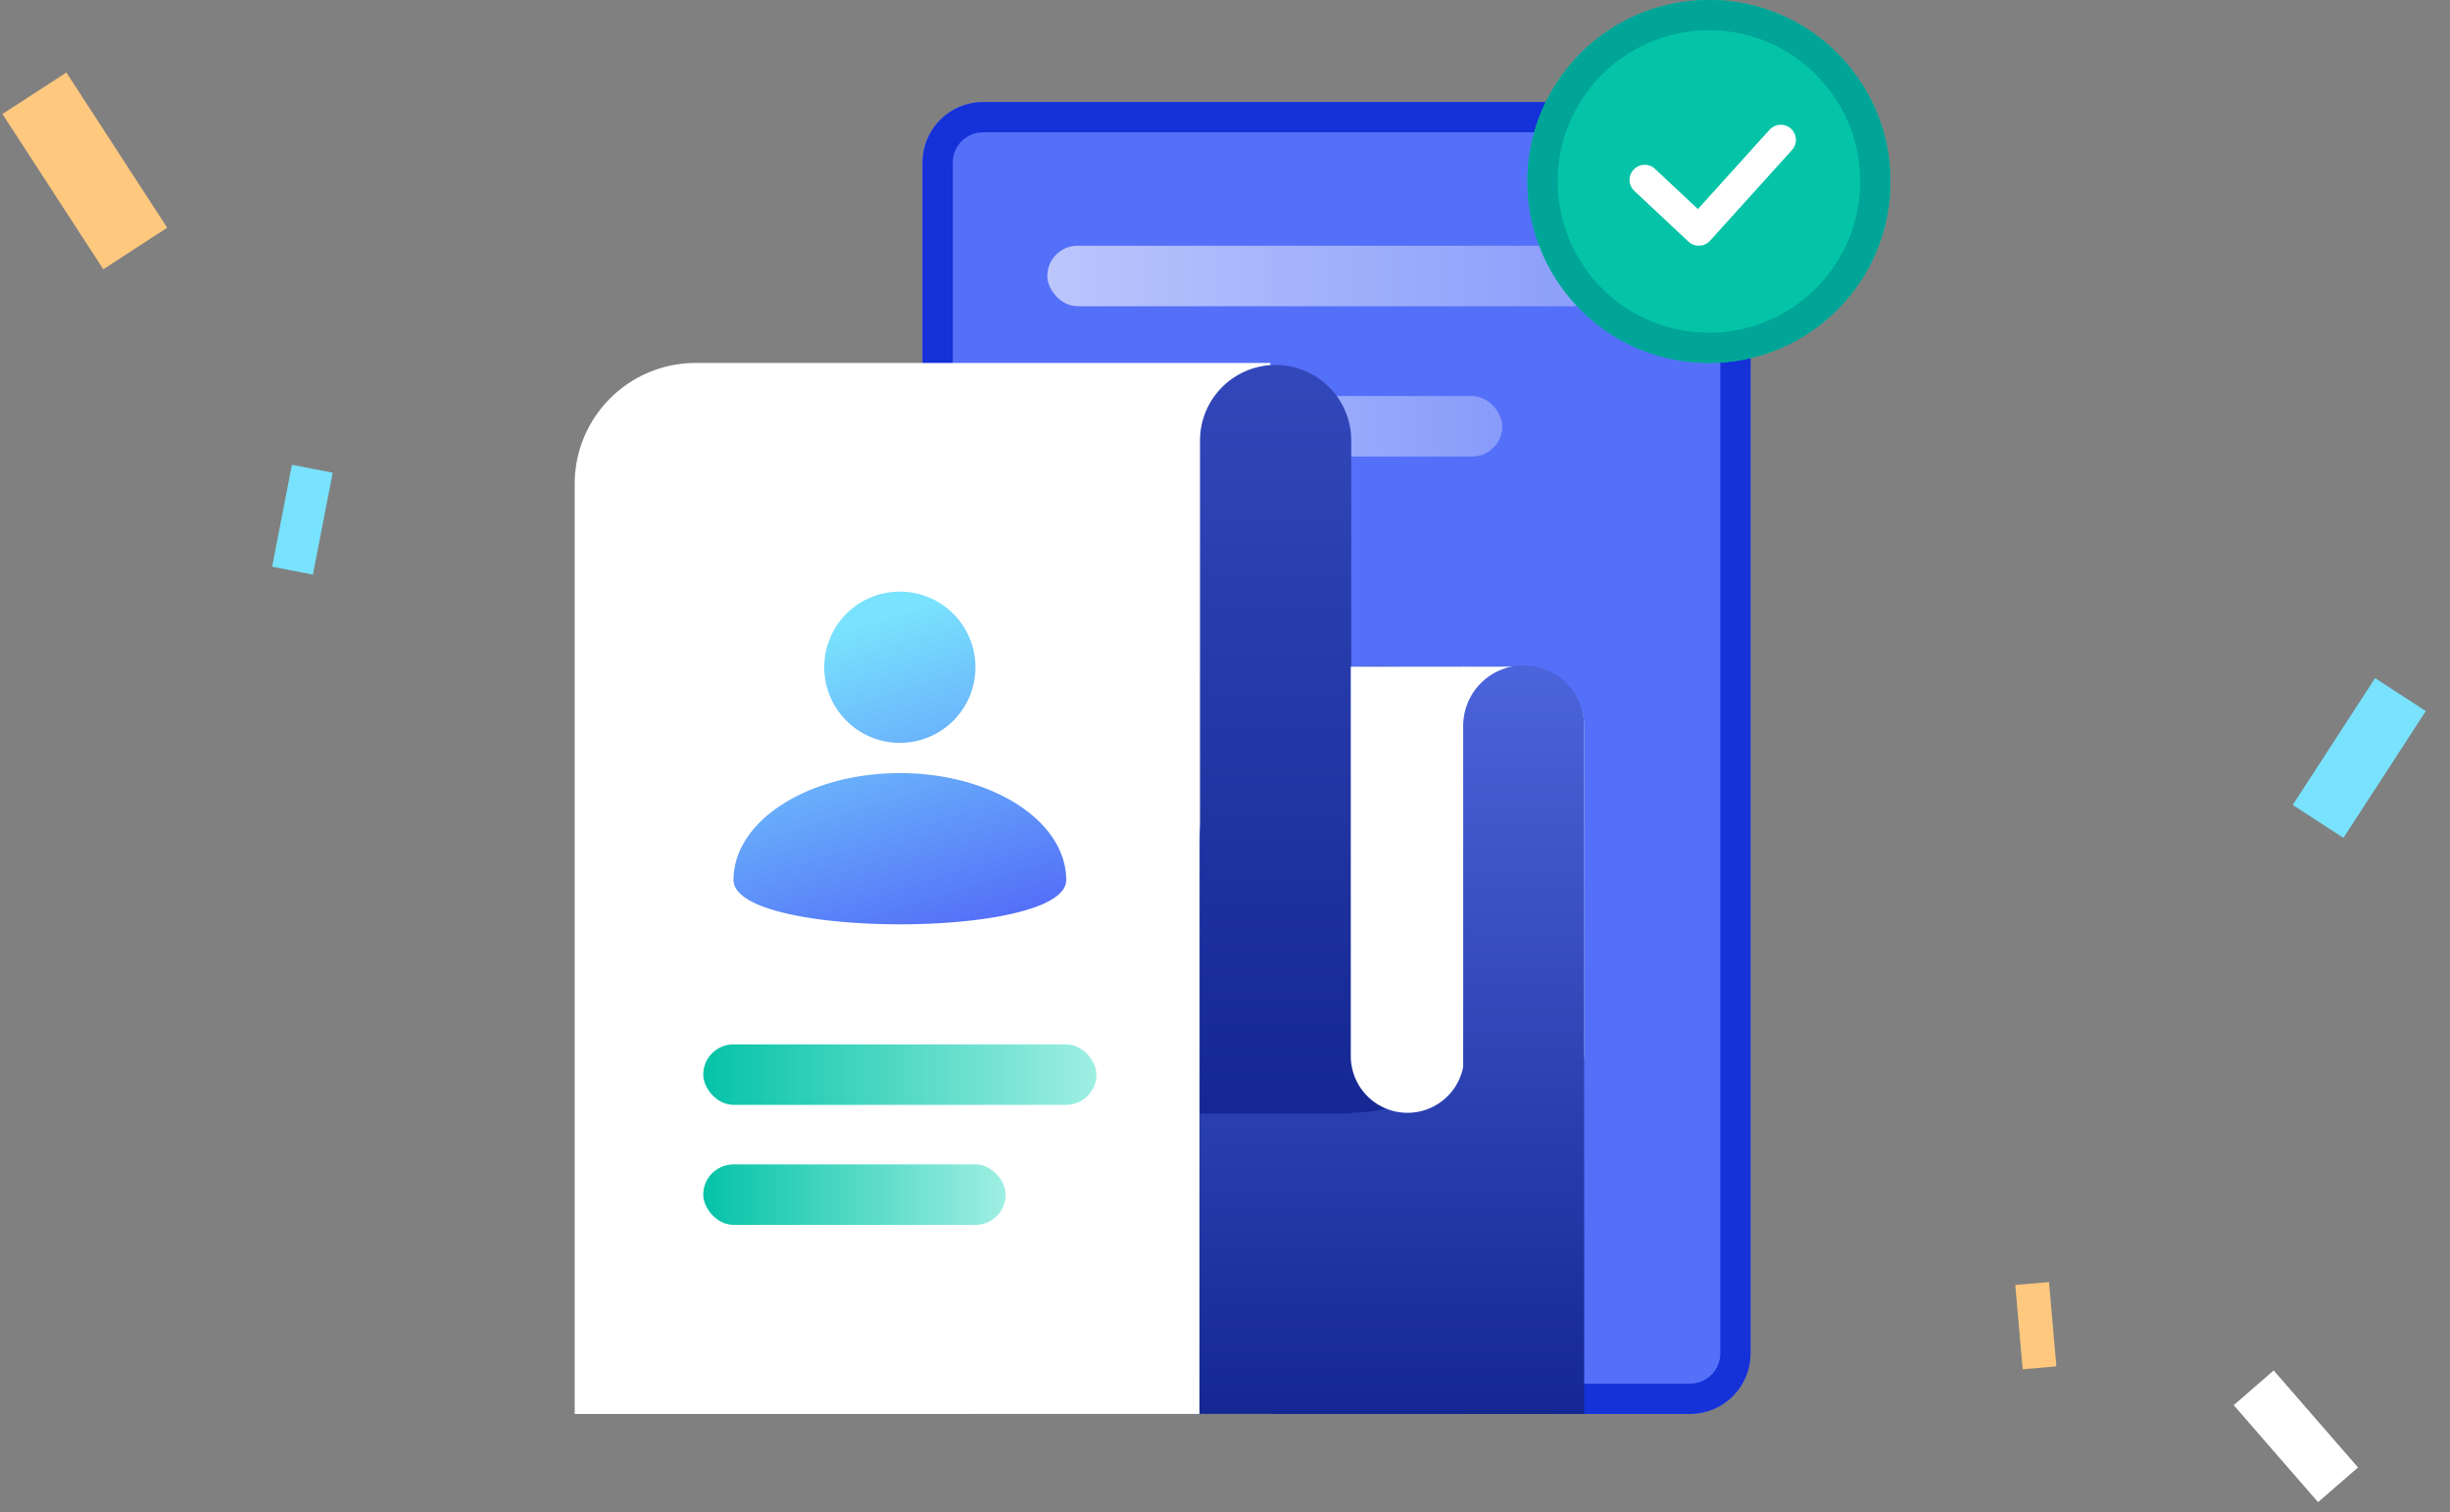 <svg xmlns="http://www.w3.org/2000/svg" width="324" height="200">
    <rect width="100%" height="100%" fill="#808080" stroke="none"/>
    <defs>
        <linearGradient id="linear-gradient" y1=".5" x2="1" y2=".5" gradientUnits="objectBoundingBox">
            <stop offset="0" stop-color="#fff" stop-opacity=".6"/>
            <stop offset="1" stop-color="#fff" stop-opacity=".302"/>
        </linearGradient>
        <linearGradient id="linear-gradient-3" x1=".5" x2=".5" y2="1" gradientUnits="objectBoundingBox">
            <stop offset="0" stop-color="#4c64db"/>
            <stop offset="1" stop-color="#142792"/>
        </linearGradient>
        <linearGradient id="linear-gradient-4" x1=".5" x2=".5" y2="1" gradientUnits="objectBoundingBox">
            <stop offset="0" stop-color="#3248ba"/>
            <stop offset="1" stop-color="#142792"/>
        </linearGradient>
        <linearGradient id="linear-gradient-7" y1=".5" x2="1" y2=".5" gradientUnits="objectBoundingBox">
            <stop offset="0" stop-color="#05c3a7"/>
            <stop offset="1" stop-color="#9fefe3"/>
        </linearGradient>
        <linearGradient id="linear-gradient-9" x1=".439" y1=".083" x2=".727" y2="1" gradientUnits="objectBoundingBox">
            <stop offset="0" stop-color="#79e2fd"/>
            <stop offset="1" stop-color="#5470f8"/>
        </linearGradient>
        <style>
            .cls-4{fill:#fff}.cls-3{fill:url(#linear-gradient)}.cls-5{fill:url(#linear-gradient-3)}.cls-6{fill:url(#linear-gradient-4)}.cls-7{fill:url(#linear-gradient-7)}.cls-9{fill:#ffc87f}.cls-10{fill:#79e2fd}.cls-14{fill:none}.cls-13{stroke:none}
        </style>
    </defs>
    <g id="img_signup_congratulation" transform="translate(-798 -492)">
        <g id="그룹_2912" data-name="그룹 2912" transform="translate(874 505.5)">
            <g id="그룹_2911" data-name="그룹 2911">
                <g id="사각형_7489" data-name="사각형 7489" transform="translate(46)" style="stroke-width:4px;stroke-linejoin:round;fill:#5470f8;stroke:#1531d8">
                    <rect class="cls-13" width="109.5" height="173.501" rx="8"/>
                    <rect class="cls-14" x="2" y="2" width="105.5" height="169.501" rx="6"/>
                </g>
                <rect id="사각형_7501" data-name="사각형 7501" class="cls-3" width="76" height="8" rx="4" transform="translate(62.5 19)"/>
                <rect id="사각형_7502" data-name="사각형 7502" class="cls-3" width="60" height="8" rx="4" transform="translate(62.672 38.883)"/>
                <path id="사각형_7490" data-name="사각형 7490" class="cls-4" d="M16 0h76v139H0V16A16 16 0 0 1 16 0z" transform="translate(0 34.501)"/>
                <path id="사각형_7494" data-name="사각형 7494" class="cls-5" d="M23.5 0A23.5 23.5 0 0 1 47 23.5V99H0V23.5A23.5 23.5 0 0 1 23.5 0z" transform="translate(82.62 74.501)"/>
                <path id="사각형_7493" data-name="사각형 7493" class="cls-6" d="M10 0a10 10 0 0 1 10 10v89H0V10A10 10 0 0 1 10 0z" transform="translate(82.695 34.767)"/>
                <path id="사각형_7497" data-name="사각형 7497" class="cls-6" d="M0 0h20v39A20 20 0 0 1 0 59V0z" transform="translate(102.622 74.674)"/>
                <path id="사각형_7495" data-name="사각형 7495" class="cls-4" d="M0 0h15v51.5A7.5 7.5 0 0 1 7.5 59 7.5 7.5 0 0 1 0 51.5V0z" transform="translate(102.635 74.674)"/>
                <path id="사각형_7498" data-name="사각형 7498" class="cls-4" d="M0 0h8a8 8 0 0 1 8 8v43a8 8 0 0 1-8 8 8 8 0 0 1-8-8V0z" transform="translate(117.5 74.674)"/>
                <path id="사각형_7496" data-name="사각형 7496" class="cls-5" d="M8 0a8 8 0 0 1 8 8v91H0V8a8 8 0 0 1 8-8z" transform="translate(117.5 74.501)"/>
                <rect id="사각형_7499" data-name="사각형 7499" class="cls-7" width="52" height="8" rx="4" transform="translate(17 124.624)"/>
                <rect id="사각형_7500" data-name="사각형 7500" class="cls-7" width="40" height="8" rx="4" transform="translate(17 140.501)"/>
                <path id="합치기_1" data-name="합치기 1" d="M0 38.143C0 30.336 9.85 24 22 24s22 6.334 22 14.141C44 42.049 33 44 22 44S0 42.049 0 38.143zM12 10a10 10 0 1 1 10 10 10 10 0 0 1-10-10z" transform="translate(21.001 64.748)" style="fill:url(#linear-gradient-9)"/>
            </g>
        </g>
        <path id="사각형_10158" data-name="사각형 10158" class="cls-9" transform="rotate(-33 1255.097 -1094.01)" d="M0 0h10.08v24.48H0z"/>
        <path id="사각형_10162" data-name="사각형 10162" class="cls-4" transform="rotate(139 426.66 550.515)" d="M0 0h7v17H0z"/>
        <path id="사각형_10159" data-name="사각형 10159" class="cls-10" transform="rotate(11 -2455.7 4620.983)" d="M0 0h5.493v13.733H0z"/>
        <path id="사각형_10163" data-name="사각형 10163" class="cls-9" transform="rotate(175 520.288 359.712)" d="M0 0h4.477v11.193H0z"/>
        <path id="사각형_10161" data-name="사각형 10161" class="cls-10" transform="rotate(33 -425.824 2168.023)" d="M0 0h8v20H0z"/>
        <g id="그룹_6306" data-name="그룹 6306" transform="translate(-6 2)">
            <g id="타원_921" data-name="타원 921" transform="translate(1006 490)" style="fill:#05c3a7;stroke:#00a597;stroke-width:4px">
                <circle class="cls-13" cx="24" cy="24" r="24"/>
                <circle class="cls-14" cx="24" cy="24" r="22"/>
            </g>
            <g id="그룹_2914" data-name="그룹 2914" transform="translate(1021.5 508.5)">
                <path id="패스_2510" data-name="패스 2510" d="m-22194.01-19969.215 7.158 6.707 10.842-12" transform="translate(22194.01 19974.508)" style="stroke:#fff;stroke-linecap:round;fill:none;stroke-width:4px;stroke-linejoin:round"/>
            </g>
        </g>
    </g>
</svg>
